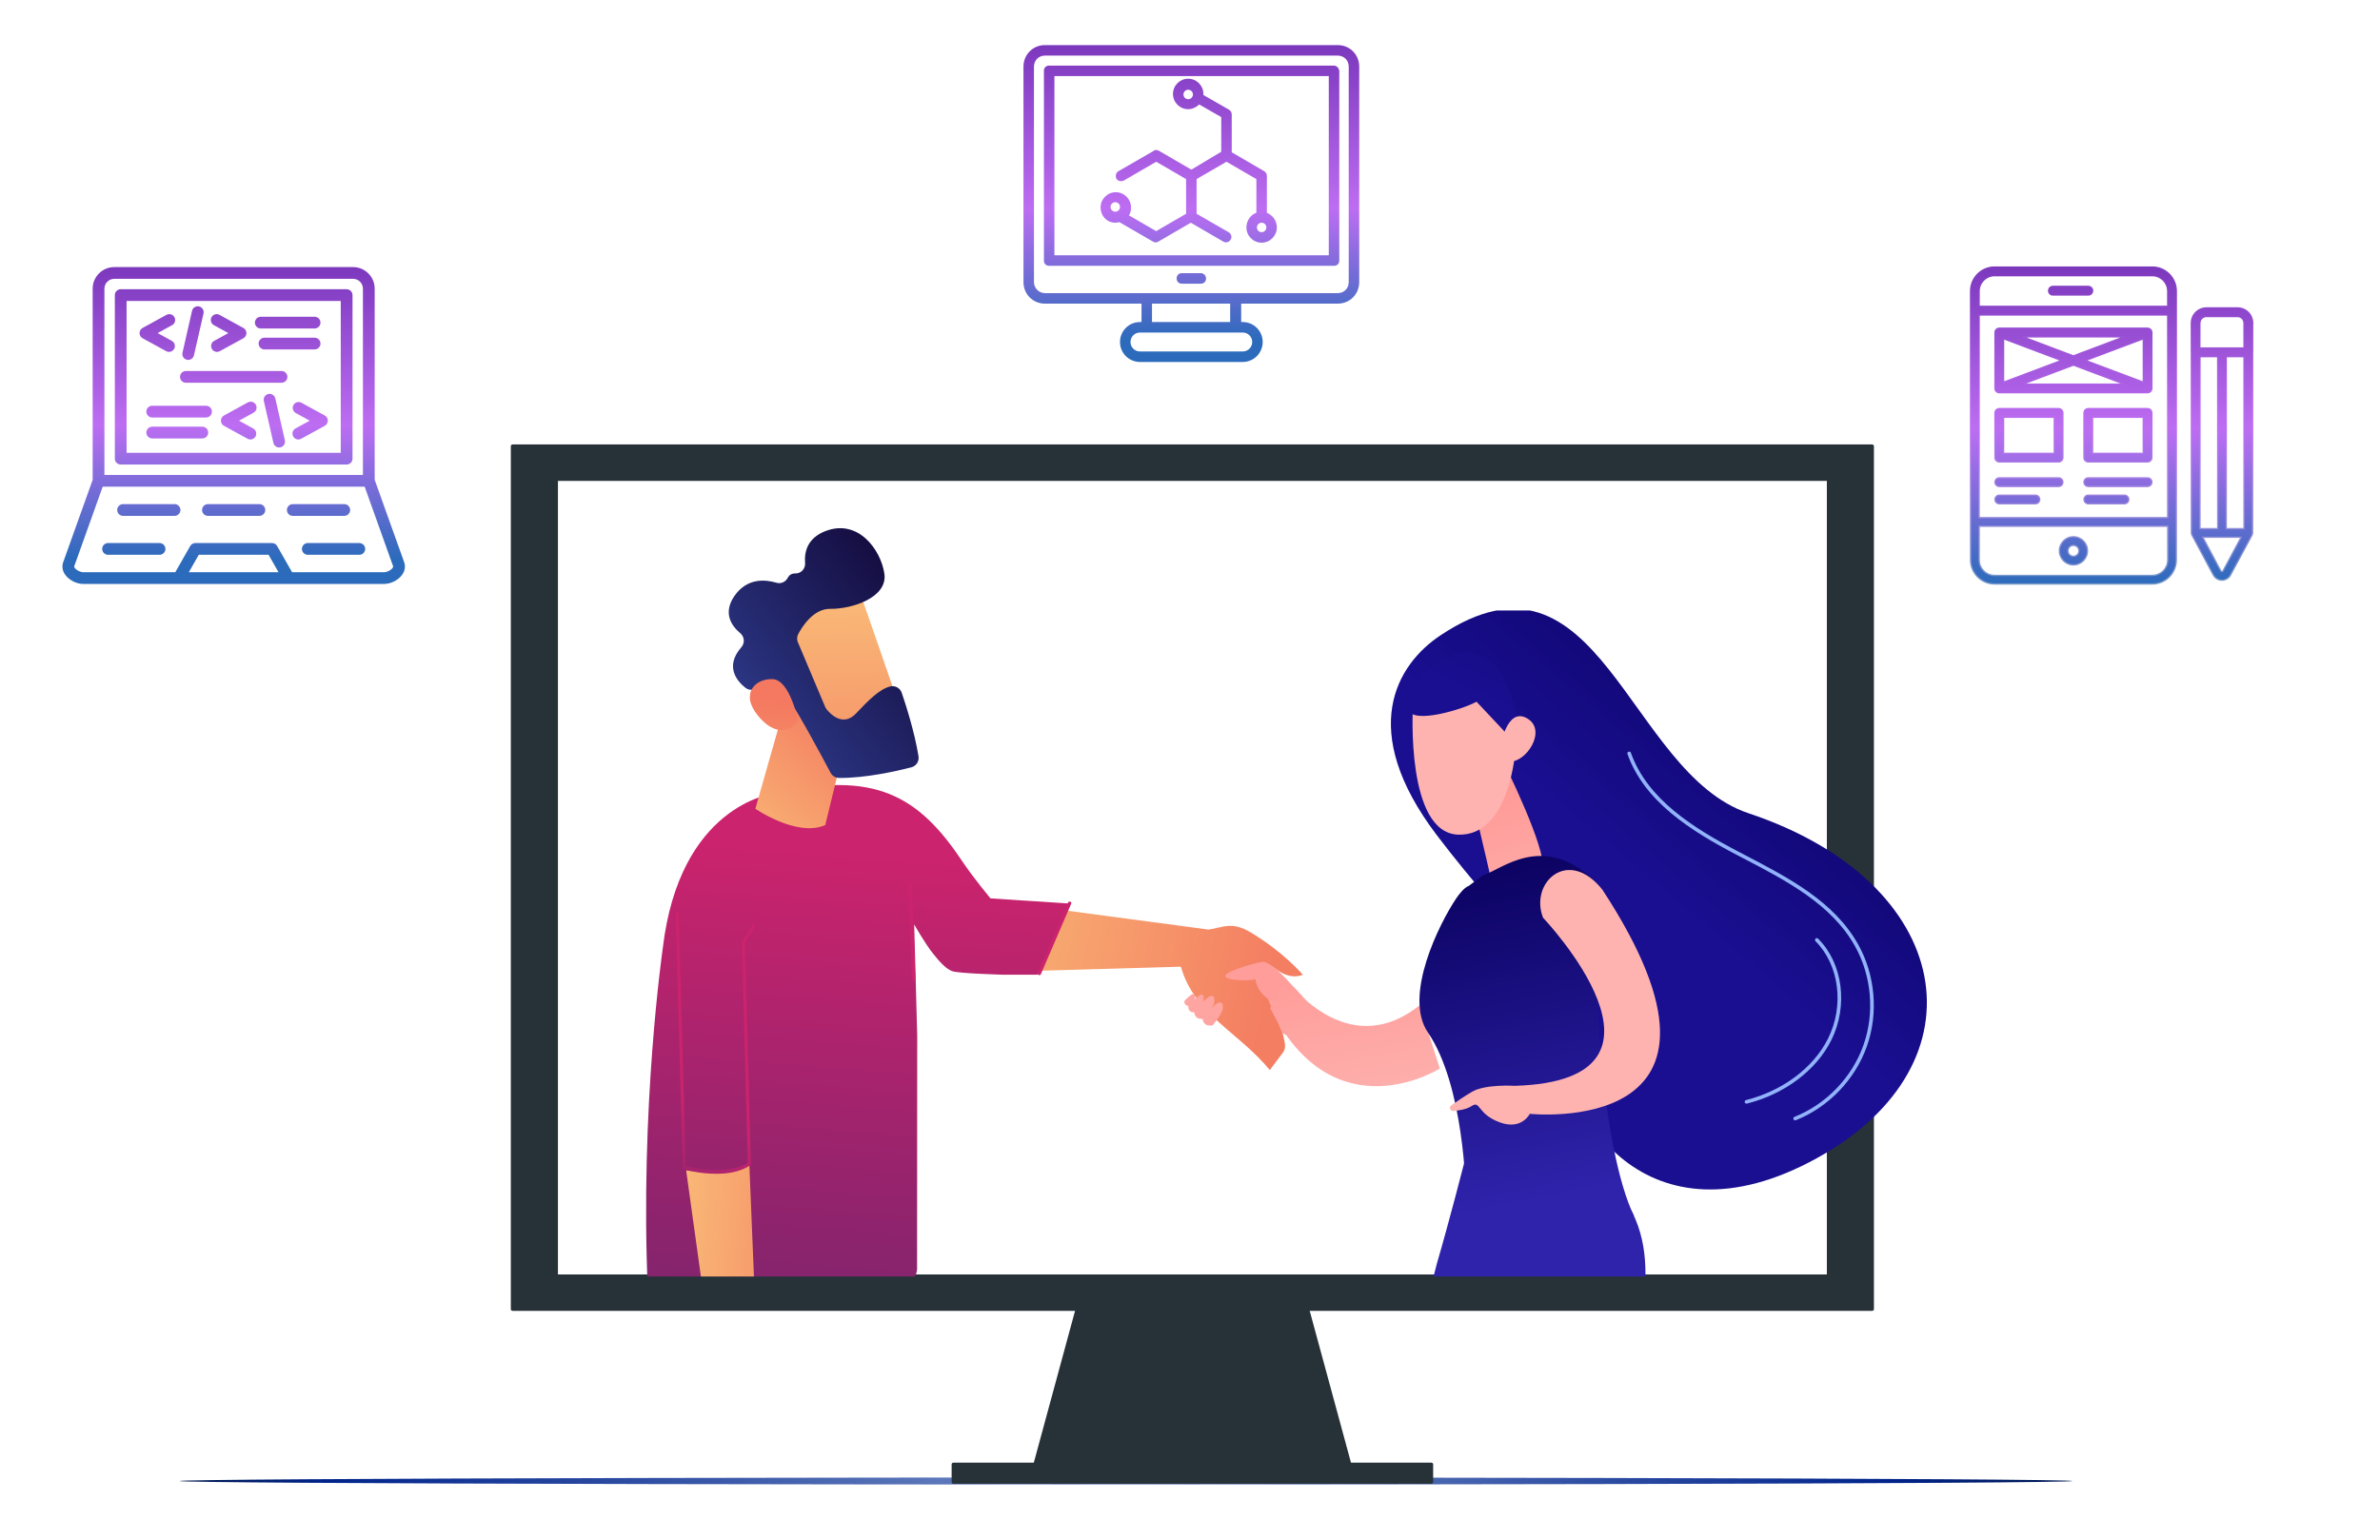<svg width="686" height="444" viewBox="0 0 686 444" fill="none" xmlns="http://www.w3.org/2000/svg">
<g clip-path="url(#clip0_395_6543)">
<ellipse cx="324.551" cy="426.975" rx="272.824" ry="1.018" fill="url(#paint0_linear_395_6543)"/>
<path fill-rule="evenodd" clip-rule="evenodd" d="M574.901 77H620.382C624.181 77 627.283 80.108 627.283 83.913V161.442C627.283 165.247 624.195 168.355 620.382 168.355H574.901C571.102 168.355 568 165.262 568 161.442V83.913C568 80.108 571.088 77 574.901 77ZM624.818 90.797H570.45V149.242H624.818V90.797ZM620.382 79.469H574.902C572.452 79.469 570.451 81.458 570.451 83.913V88.328H624.819V83.913C624.819 81.458 622.833 79.469 620.382 79.469ZM574.901 165.886H620.381C622.832 165.886 624.818 163.896 624.833 161.442V151.711H570.464V161.442C570.464 163.896 572.451 165.886 574.901 165.886ZM601.926 85.045H591.719C591.038 85.045 590.487 84.493 590.487 83.811C590.487 83.128 591.038 82.576 591.719 82.576H601.926C602.608 82.576 603.158 83.128 603.158 83.811C603.158 84.493 602.608 85.045 601.926 85.045ZM649.291 93.121C649.291 90.725 647.348 88.778 644.956 88.778H635.967C633.575 88.778 631.632 90.725 631.632 93.121V101.574C631.632 101.578 631.633 101.583 631.635 101.587L631.637 101.593C631.641 101.603 631.647 101.615 631.647 101.632V153.658C631.647 153.672 631.661 153.686 631.661 153.701C631.661 153.831 631.69 153.963 631.734 154.079C631.741 154.094 631.745 154.108 631.749 154.123C631.752 154.138 631.756 154.152 631.763 154.166C631.765 154.171 631.767 154.176 631.769 154.18C631.773 154.189 631.775 154.196 631.778 154.203C631.781 154.214 631.785 154.225 631.791 154.239L637.953 165.771C638.447 166.686 639.403 167.267 640.432 167.267C641.476 167.267 642.419 166.7 642.911 165.785L649.117 154.253C649.132 154.238 649.132 154.224 649.132 154.195C649.154 154.16 649.168 154.116 649.181 154.077L649.186 154.061L649.19 154.049C649.218 153.963 649.233 153.861 649.248 153.759L649.248 153.759C649.248 153.745 649.251 153.727 649.255 153.708C649.259 153.69 649.262 153.672 649.262 153.658V101.619C649.262 101.613 649.265 101.607 649.268 101.6C649.272 101.59 649.277 101.578 649.277 101.561V93.122L649.291 93.121ZM634.097 152.408V102.808H639.229V152.408H634.097ZM646.812 152.408H641.68V102.808H646.812V152.408ZM634.083 93.121C634.083 92.09 634.924 91.248 635.953 91.248H644.942C645.971 91.248 646.812 92.09 646.812 93.121V100.339H634.068V93.121H634.083ZM640.751 164.594C640.665 164.753 640.534 164.782 640.432 164.782C640.331 164.782 640.2 164.753 640.113 164.594L634.923 154.877H645.971L640.751 164.594ZM619.005 94.632H576.264C575.583 94.632 575.032 95.183 575.032 95.866V111.973C575.032 112.656 575.583 113.208 576.264 113.208H619.005C619.686 113.208 620.237 112.656 620.237 111.973V95.867C620.237 95.184 619.686 94.632 619.005 94.632ZM594.139 103.927L577.495 110.187V97.653L594.139 103.927ZM583.033 97.101H612.218L597.619 102.605L583.033 97.101ZM597.634 105.249L612.233 110.754H583.033L597.634 105.249ZM601.142 103.928L617.786 97.653V110.187L601.142 103.928ZM593.357 117.811H576.262C575.581 117.811 575.03 118.362 575.03 119.045V131.928C575.03 132.611 575.581 133.162 576.262 133.162H593.357C594.038 133.162 594.589 132.611 594.589 131.928V119.046C594.589 118.363 594.038 117.811 593.357 117.811ZM592.124 130.694H577.495V120.28H592.124V130.694ZM601.911 117.811H619.005L619.006 117.811C619.687 117.811 620.238 118.363 620.238 119.046L620.237 131.928C620.237 132.611 619.686 133.162 619.005 133.162H601.911C601.229 133.162 600.679 132.611 600.679 131.928V119.045C600.679 118.362 601.229 117.811 601.911 117.811ZM603.144 130.694H617.772V120.28H603.144V130.694ZM593.357 137.769H576.262C575.581 137.769 575.03 138.32 575.03 139.003C575.03 139.686 575.581 140.237 576.262 140.237H593.357C594.038 140.237 594.589 139.686 594.589 139.003C594.589 138.321 594.038 137.769 593.357 137.769ZM576.262 142.764H586.687C587.368 142.764 587.919 143.316 587.919 143.998C587.919 144.681 587.368 145.232 586.687 145.232H576.262C575.581 145.232 575.03 144.681 575.03 143.998C575.03 143.315 575.581 142.764 576.262 142.764ZM619.005 137.769H601.911C601.229 137.769 600.679 138.32 600.679 139.003C600.679 139.686 601.229 140.237 601.911 140.237H619.005C619.686 140.237 620.237 139.686 620.237 139.003C620.238 138.321 619.687 137.769 619.006 137.769H619.005ZM601.925 142.764H612.349C613.031 142.764 613.581 143.316 613.581 143.998C613.581 144.681 613.031 145.232 612.349 145.232H601.925C601.243 145.232 600.692 144.681 600.692 143.998C600.692 143.315 601.243 142.764 601.925 142.764ZM597.634 154.746C595.401 154.746 593.589 156.561 593.589 158.798C593.589 161.035 595.401 162.85 597.634 162.85C599.866 162.85 601.679 161.035 601.679 158.798C601.693 156.562 599.867 154.746 597.634 154.746ZM597.634 160.382C596.764 160.382 596.053 159.67 596.053 158.798C596.053 157.927 596.763 157.215 597.634 157.215C598.503 157.215 599.214 157.926 599.214 158.798C599.228 159.67 598.503 160.382 597.634 160.382Z" fill="url(#paint1_linear_395_6543)"/>
<path d="M570.45 90.797V90.604H570.256V90.797H570.45ZM624.818 90.797H625.012V90.604H624.818V90.797ZM570.45 149.242H570.256V149.435H570.45V149.242ZM624.818 149.242V149.435H625.012V149.242H624.818ZM570.451 88.328H570.257V88.522H570.451V88.328ZM624.819 88.328V88.522H625.013V88.328H624.819ZM624.833 161.442L625.026 161.443V161.442H624.833ZM624.833 151.711H625.026V151.517H624.833V151.711ZM570.464 151.711V151.517H570.271V151.711H570.464ZM649.291 93.121L649.305 93.314L649.485 93.301V93.121H649.291ZM631.635 101.587L631.454 101.656L631.455 101.66L631.635 101.587ZM631.637 101.593L631.458 101.667L631.459 101.669L631.637 101.593ZM631.734 154.079L631.553 154.147L631.557 154.157L631.562 154.167L631.734 154.079ZM631.749 154.123L631.561 154.17L631.561 154.17L631.749 154.123ZM631.763 154.166L631.589 154.251L631.59 154.254L631.763 154.166ZM631.769 154.18L631.591 154.255L631.591 154.255L631.769 154.18ZM631.778 154.203L631.594 154.264L631.594 154.264L631.778 154.203ZM631.791 154.239L631.616 154.322L631.621 154.33L631.791 154.239ZM637.953 165.771L637.783 165.862L637.783 165.863L637.953 165.771ZM642.911 165.785L643.082 165.877L643.082 165.877L642.911 165.785ZM649.117 154.253L648.98 154.116L648.96 154.136L648.946 154.161L649.117 154.253ZM649.132 154.195L648.97 154.088L648.938 154.136V154.195H649.132ZM649.181 154.077L648.996 154.018L648.996 154.019L649.181 154.077ZM649.186 154.061L649.002 154.001L649.001 154.002L649.186 154.061ZM649.19 154.049L649.006 153.989L649.006 153.989L649.19 154.049ZM649.248 153.759L649.439 153.787L649.44 153.781L649.248 153.759ZM649.248 153.759L649.44 153.781L649.441 153.77V153.759H649.248ZM649.255 153.708L649.065 153.67L649.065 153.67L649.255 153.708ZM649.268 101.6L649.446 101.675L649.446 101.675L649.268 101.6ZM649.277 93.122L649.263 92.929L649.083 92.942V93.122H649.277ZM634.097 102.808V102.614H633.903V102.808H634.097ZM634.097 152.408H633.903V152.601H634.097V152.408ZM639.229 102.808H639.422V102.614H639.229V102.808ZM639.229 152.408V152.601H639.422V152.408H639.229ZM641.68 152.408H641.486V152.601H641.68V152.408ZM646.812 152.408V152.601H647.006V152.408H646.812ZM641.68 102.808V102.614H641.486V102.808H641.68ZM646.812 102.808H647.006V102.614H646.812V102.808ZM634.083 93.121V93.315H634.276V93.121H634.083ZM646.812 100.339V100.533H647.005V100.339H646.812ZM634.068 100.339H633.874V100.533H634.068V100.339ZM634.068 93.121V92.928H633.874V93.121H634.068ZM640.751 164.594L640.921 164.686L640.922 164.685L640.751 164.594ZM640.113 164.594L639.942 164.685L639.943 164.686L640.113 164.594ZM634.923 154.877V154.684H634.6L634.752 154.968L634.923 154.877ZM645.971 154.877L646.141 154.969L646.295 154.684H645.971V154.877ZM577.495 110.187H577.302V110.467L577.563 110.369L577.495 110.187ZM594.139 103.927L594.207 104.109L594.689 103.928L594.208 103.746L594.139 103.927ZM577.495 97.653L577.564 97.472L577.302 97.374V97.653H577.495ZM612.218 97.101L612.287 97.282L612.218 96.908V97.101ZM583.033 97.101V96.908L582.965 97.282L583.033 97.101ZM597.619 102.605L597.55 102.787L597.619 102.812L597.687 102.787L597.619 102.605ZM612.233 110.754V110.947L612.301 110.573L612.233 110.754ZM597.634 105.249L597.702 105.068L597.634 105.043L597.565 105.068L597.634 105.249ZM583.033 110.754L582.964 110.573L583.033 110.947V110.754ZM617.786 97.653H617.979V97.373L617.717 97.472L617.786 97.653ZM601.142 103.928L601.073 103.746L600.592 103.928L601.074 104.109L601.142 103.928ZM617.786 110.187L617.718 110.368L617.979 110.466V110.187H617.786ZM577.495 130.694H577.302V130.887H577.495V130.694ZM592.124 130.694V130.887H592.318V130.694H592.124ZM577.495 120.28V120.086H577.302V120.28H577.495ZM592.124 120.28H592.318V120.086H592.124V120.28ZM619.005 117.811L619.009 117.617H619.005V117.811ZM619.006 117.811L619.001 118.004H619.006V117.811ZM620.238 119.046L620.431 119.046V119.046H620.238ZM620.237 131.928L620.044 131.928V131.928H620.237ZM617.772 130.694V130.887H617.966V130.694H617.772ZM603.144 130.694H602.95V130.887H603.144V130.694ZM617.772 120.28H617.966V120.086H617.772V120.28ZM603.144 120.28V120.086H602.95V120.28H603.144ZM620.237 139.003L620.044 139.003V139.003H620.237ZM601.679 158.798L601.485 158.797V158.798H601.679ZM599.214 158.798H599.021L599.021 158.801L599.214 158.798ZM620.382 76.806H574.901V77.194H620.382V76.806ZM627.477 83.913C627.477 80.001 624.288 76.806 620.382 76.806V77.194C624.074 77.194 627.09 80.215 627.09 83.913H627.477ZM627.477 161.442V83.913H627.09V161.442H627.477ZM620.382 168.549C624.303 168.549 627.477 165.353 627.477 161.442H627.09C627.09 165.141 624.088 168.161 620.382 168.161V168.549ZM574.901 168.549H620.382V168.161H574.901V168.549ZM567.806 161.442C567.806 165.368 570.995 168.549 574.901 168.549V168.161C571.209 168.161 568.194 165.155 568.194 161.442H567.806ZM567.806 83.913V161.442H568.194V83.913H567.806ZM574.901 76.806C570.98 76.806 567.806 80.001 567.806 83.913H568.194C568.194 80.214 571.195 77.194 574.901 77.194V76.806ZM570.45 90.991H624.818V90.604H570.45V90.991ZM570.643 149.242V90.797H570.256V149.242H570.643ZM624.818 149.048H570.45V149.435H624.818V149.048ZM624.624 90.797V149.242H625.012V90.797H624.624ZM574.902 79.662H620.382V79.275H574.902V79.662ZM570.644 83.913C570.644 81.566 572.558 79.662 574.902 79.662V79.275C572.346 79.275 570.257 81.351 570.257 83.913H570.644ZM570.644 88.328V83.913H570.257V88.328H570.644ZM624.819 88.135H570.451V88.522H624.819V88.135ZM624.625 83.913V88.328H625.013V83.913H624.625ZM620.382 79.662C622.725 79.662 624.625 81.565 624.625 83.913H625.013C625.013 81.352 622.94 79.275 620.382 79.275V79.662ZM620.381 165.693H574.901V166.08H620.381V165.693ZM624.639 161.44C624.625 163.79 622.724 165.693 620.381 165.693V166.08C622.939 166.08 625.011 164.003 625.026 161.443L624.639 161.44ZM624.639 151.711V161.442H625.026V151.711H624.639ZM570.464 151.904H624.833V151.517H570.464V151.904ZM570.658 161.442V151.711H570.271V161.442H570.658ZM574.901 165.693C572.558 165.693 570.658 163.79 570.658 161.442H570.271C570.271 164.003 572.344 166.08 574.901 166.08V165.693ZM591.719 85.238H601.926V84.851H591.719V85.238ZM590.294 83.811C590.294 84.6 590.931 85.238 591.719 85.238V84.851C591.145 84.851 590.681 84.387 590.681 83.811H590.294ZM591.719 82.383C590.931 82.383 590.294 83.021 590.294 83.811H590.681C590.681 83.234 591.145 82.77 591.719 82.77V82.383ZM601.926 82.383H591.719V82.77H601.926V82.383ZM603.352 83.811C603.352 83.021 602.715 82.383 601.926 82.383V82.77C602.501 82.77 602.965 83.234 602.965 83.811H603.352ZM601.926 85.238C602.715 85.238 603.352 84.6 603.352 83.811H602.965C602.965 84.387 602.501 84.851 601.926 84.851V85.238ZM644.956 88.972C647.241 88.972 649.097 90.831 649.097 93.121H649.485C649.485 90.618 647.455 88.585 644.956 88.585V88.972ZM635.967 88.972H644.956V88.585H635.967V88.972ZM631.825 93.121C631.825 90.831 633.682 88.972 635.967 88.972V88.585C633.468 88.585 631.438 90.618 631.438 93.121H631.825ZM631.825 101.574V93.121H631.438V101.574H631.825ZM631.816 101.518C631.817 101.521 631.825 101.543 631.825 101.574H631.438C631.438 101.614 631.449 101.644 631.454 101.656L631.816 101.518ZM631.816 101.52L631.814 101.514L631.455 101.66L631.458 101.667L631.816 101.52ZM631.84 101.632C631.84 101.574 631.821 101.531 631.816 101.518L631.459 101.669C631.461 101.674 631.459 101.669 631.457 101.662C631.455 101.654 631.453 101.644 631.453 101.632H631.84ZM631.84 153.658V101.632H631.453V153.658H631.84ZM631.855 153.701C631.855 153.666 631.846 153.637 631.84 153.621C631.837 153.613 631.833 153.606 631.831 153.601C631.829 153.597 631.827 153.593 631.826 153.591C631.825 153.589 631.825 153.59 631.826 153.59C631.826 153.592 631.828 153.595 631.83 153.6C631.833 153.609 631.84 153.629 631.84 153.658H631.453C631.453 153.693 631.462 153.721 631.468 153.737C631.471 153.746 631.474 153.753 631.477 153.757C631.479 153.762 631.481 153.766 631.481 153.767C631.483 153.77 631.482 153.769 631.482 153.768C631.481 153.767 631.48 153.764 631.478 153.759C631.475 153.75 631.468 153.729 631.468 153.701H631.855ZM631.915 154.01C631.878 153.912 631.855 153.804 631.855 153.701H631.468C631.468 153.859 631.502 154.013 631.553 154.147L631.915 154.01ZM631.937 154.077C631.934 154.065 631.926 154.028 631.906 153.991L631.562 154.167C631.559 154.162 631.558 154.159 631.558 154.159C631.558 154.159 631.558 154.16 631.559 154.161C631.559 154.163 631.56 154.166 631.561 154.17L631.937 154.077ZM631.937 154.081C631.939 154.085 631.94 154.088 631.94 154.088C631.939 154.088 631.939 154.087 631.939 154.085C631.938 154.083 631.938 154.081 631.937 154.077L631.561 154.17C631.564 154.181 631.571 154.215 631.589 154.251L631.937 154.081ZM631.948 154.105C631.944 154.096 631.94 154.087 631.935 154.078L631.59 154.254C631.59 154.254 631.591 154.254 631.591 154.255C631.591 154.255 631.591 154.255 631.591 154.255L631.948 154.105ZM631.962 154.143C631.959 154.136 631.955 154.122 631.948 154.105L631.591 154.255C631.591 154.255 631.591 154.256 631.594 154.264L631.962 154.143ZM631.966 154.155C631.965 154.154 631.965 154.153 631.965 154.152C631.964 154.151 631.964 154.149 631.962 154.143L631.594 154.264C631.598 154.275 631.604 154.296 631.617 154.322L631.966 154.155ZM638.124 165.68L631.962 154.147L631.621 154.33L637.783 165.862L638.124 165.68ZM640.432 167.073C639.476 167.073 638.584 166.533 638.124 165.679L637.783 165.863C638.309 166.839 639.33 167.46 640.432 167.46V167.073ZM642.741 165.693C642.282 166.546 641.405 167.073 640.432 167.073V167.46C641.548 167.46 642.556 166.855 643.082 165.877L642.741 165.693ZM648.946 154.161L642.741 165.693L643.082 165.877L649.287 154.344L648.946 154.161ZM648.938 154.195C648.938 154.198 648.938 154.201 648.938 154.203C648.938 154.204 648.938 154.205 648.938 154.205C648.938 154.206 648.938 154.206 648.938 154.206C648.938 154.206 648.938 154.206 648.938 154.205C648.938 154.205 648.938 154.204 648.938 154.202C648.938 154.2 648.939 154.196 648.94 154.191C648.942 154.18 648.947 154.165 648.955 154.15C648.963 154.135 648.972 154.124 648.98 154.116L649.254 154.389C649.288 154.355 649.31 154.314 649.319 154.268C649.326 154.235 649.325 154.202 649.325 154.195H648.938ZM648.996 154.019C648.99 154.039 648.985 154.054 648.98 154.067C648.975 154.08 648.971 154.086 648.97 154.088L649.293 154.301C649.334 154.24 649.355 154.168 649.365 154.135L648.996 154.019ZM649.001 154.002L648.996 154.018L649.365 154.136L649.37 154.12L649.001 154.002ZM649.006 153.989L649.002 154.001L649.37 154.122L649.373 154.11L649.006 153.989ZM649.056 153.732C649.041 153.838 649.028 153.921 649.006 153.989L649.373 154.11C649.408 154.004 649.425 153.884 649.439 153.787L649.056 153.732ZM649.055 153.738L649.055 153.738L649.44 153.781L649.44 153.781L649.055 153.738ZM649.065 153.67C649.063 153.682 649.054 153.721 649.054 153.759H649.441C649.441 153.764 649.441 153.766 649.441 153.767C649.441 153.768 649.441 153.767 649.441 153.766C649.441 153.764 649.442 153.762 649.442 153.758C649.443 153.755 649.444 153.751 649.445 153.747L649.065 153.67ZM649.069 153.658C649.069 153.653 649.069 153.65 649.069 153.65C649.069 153.649 649.069 153.649 649.069 153.651C649.069 153.653 649.068 153.655 649.068 153.658C649.067 153.662 649.066 153.665 649.065 153.67L649.445 153.747C649.447 153.735 649.456 153.696 649.456 153.658H649.069ZM649.069 101.619V153.658H649.456V101.619H649.069ZM649.089 101.525C649.089 101.526 649.084 101.538 649.08 101.551C649.075 101.565 649.069 101.589 649.069 101.619H649.456C649.456 101.642 649.451 101.66 649.448 101.668C649.446 101.675 649.444 101.68 649.446 101.675L649.089 101.525ZM649.083 101.561C649.083 101.55 649.085 101.539 649.088 101.531C649.089 101.524 649.092 101.519 649.089 101.525L649.446 101.675C649.452 101.662 649.471 101.619 649.471 101.561H649.083ZM649.083 93.122V101.561H649.471V93.122H649.083ZM649.277 92.928L649.263 92.929L649.291 93.315L649.305 93.314L649.277 92.928ZM633.903 102.808V152.408H634.29V102.808H633.903ZM639.229 102.614H634.097V103.002H639.229V102.614ZM639.422 152.408V102.808H639.035V152.408H639.422ZM634.097 152.601H639.229V152.214H634.097V152.601ZM641.68 152.601H646.812V152.214H641.68V152.601ZM641.486 102.808V152.408H641.873V102.808H641.486ZM646.812 102.614H641.68V103.002H646.812V102.614ZM647.006 152.408V102.808H646.618V152.408H647.006ZM635.953 91.054C634.816 91.054 633.889 91.984 633.889 93.121H634.276C634.276 92.197 635.031 91.441 635.953 91.441V91.054ZM644.942 91.054H635.953V91.441H644.942V91.054ZM647.005 93.121C647.005 91.984 646.078 91.054 644.942 91.054V91.441C645.864 91.441 646.618 92.197 646.618 93.121H647.005ZM647.005 100.339V93.121H646.618V100.339H647.005ZM634.068 100.533H646.812V100.146H634.068V100.533ZM633.874 93.121V100.339H634.261V93.121H633.874ZM634.083 92.928H634.068V93.315H634.083V92.928ZM640.432 164.976C640.5 164.976 640.59 164.966 640.681 164.922C640.776 164.876 640.86 164.8 640.921 164.686L640.581 164.501C640.556 164.547 640.531 164.565 640.513 164.573C640.492 164.584 640.466 164.589 640.432 164.589V164.976ZM639.943 164.686C640.005 164.8 640.089 164.876 640.183 164.922C640.274 164.966 640.364 164.976 640.432 164.976V164.589C640.399 164.589 640.373 164.584 640.351 164.573C640.333 164.565 640.308 164.547 640.283 164.501L639.943 164.686ZM634.752 154.968L639.942 164.685L640.284 164.502L635.094 154.786L634.752 154.968ZM645.971 154.684H634.923V155.071H645.971V154.684ZM640.922 164.685L646.141 154.969L645.8 154.786L640.581 164.502L640.922 164.685ZM576.264 94.825H619.005V94.438H576.264V94.825ZM575.226 95.866C575.226 95.29 575.69 94.825 576.264 94.825V94.438C575.476 94.438 574.839 95.077 574.839 95.866H575.226ZM575.226 111.973V95.866H574.839V111.973H575.226ZM576.264 113.014C575.69 113.014 575.226 112.549 575.226 111.973H574.839C574.839 112.763 575.476 113.401 576.264 113.401V113.014ZM619.005 113.014H576.264V113.401H619.005V113.014ZM620.043 111.973C620.043 112.549 619.579 113.014 619.005 113.014V113.401C619.793 113.401 620.43 112.763 620.43 111.973H620.043ZM620.043 95.867V111.973H620.43V95.867H620.043ZM619.005 94.825C619.579 94.825 620.043 95.291 620.043 95.867H620.43C620.43 95.078 619.794 94.438 619.005 94.438V94.825ZM577.563 110.369L594.207 104.109L594.071 103.746L577.427 110.006L577.563 110.369ZM577.302 97.653V110.187H577.689V97.653H577.302ZM594.208 103.746L577.564 97.472L577.427 97.835L594.071 104.109L594.208 103.746ZM612.218 96.908H583.033V97.295H612.218V96.908ZM597.687 102.787L612.287 97.282L612.15 96.92L597.551 102.424L597.687 102.787ZM582.965 97.282L597.55 102.787L597.687 102.424L583.102 96.92L582.965 97.282ZM612.301 110.573L597.702 105.068L597.565 105.431L612.165 110.935L612.301 110.573ZM583.033 110.947H612.233V110.56H583.033V110.947ZM597.565 105.068L582.964 110.573L583.101 110.935L597.702 105.431L597.565 105.068ZM617.717 97.472L601.073 103.746L601.21 104.109L617.854 97.834L617.717 97.472ZM617.979 110.187V97.653H617.592V110.187H617.979ZM601.074 104.109L617.718 110.368L617.854 110.006L601.21 103.746L601.074 104.109ZM576.262 118.004H593.357V117.617H576.262V118.004ZM575.224 119.045C575.224 118.469 575.688 118.004 576.262 118.004V117.617C575.474 117.617 574.837 118.256 574.837 119.045H575.224ZM575.224 131.928V119.045H574.837V131.928H575.224ZM576.262 132.969C575.688 132.969 575.224 132.504 575.224 131.928H574.837C574.837 132.717 575.474 133.356 576.262 133.356V132.969ZM593.357 132.969H576.262V133.356H593.357V132.969ZM594.395 131.928C594.395 132.504 593.931 132.969 593.357 132.969V133.356C594.145 133.356 594.782 132.717 594.782 131.928H594.395ZM594.395 119.046V131.928H594.782V119.046H594.395ZM593.357 118.004C593.931 118.004 594.395 118.469 594.395 119.046H594.782C594.782 118.256 594.145 117.617 593.357 117.617V118.004ZM577.495 130.887H592.124V130.5H577.495V130.887ZM577.302 120.28V130.694H577.689V120.28H577.302ZM592.124 120.086H577.495V120.473H592.124V120.086ZM592.318 130.694V120.28H591.931V130.694H592.318ZM619.005 117.617H601.911V118.004H619.005V117.617ZM619.01 117.617L619.009 117.617L619.001 118.004L619.001 118.004L619.01 117.617ZM620.431 119.046C620.431 118.256 619.794 117.617 619.006 117.617V118.004C619.58 118.004 620.044 118.469 620.044 119.046H620.431ZM620.431 131.928L620.431 119.046L620.044 119.046L620.044 131.928L620.431 131.928ZM619.005 133.356C619.794 133.356 620.431 132.717 620.431 131.928H620.044C620.044 132.504 619.579 132.969 619.005 132.969V133.356ZM601.911 133.356H619.005V132.969H601.911V133.356ZM600.485 131.928C600.485 132.717 601.122 133.356 601.911 133.356V132.969C601.337 132.969 600.872 132.504 600.872 131.928H600.485ZM600.485 119.045V131.928H600.872V119.045H600.485ZM601.911 117.617C601.122 117.617 600.485 118.256 600.485 119.045H600.872C600.872 118.469 601.337 118.004 601.911 118.004V117.617ZM617.772 130.5H603.144V130.887H617.772V130.5ZM617.579 120.28V130.694H617.966V120.28H617.579ZM603.144 120.473H617.772V120.086H603.144V120.473ZM603.337 130.694V120.28H602.95V130.694H603.337ZM576.262 137.962H593.357V137.575H576.262V137.962ZM575.224 139.003C575.224 138.427 575.688 137.962 576.262 137.962V137.575C575.474 137.575 574.837 138.214 574.837 139.003H575.224ZM576.262 140.044C575.688 140.044 575.224 139.579 575.224 139.003H574.837C574.837 139.792 575.474 140.431 576.262 140.431V140.044ZM593.357 140.044H576.262V140.431H593.357V140.044ZM594.395 139.003C594.395 139.579 593.931 140.044 593.357 140.044V140.431C594.145 140.431 594.782 139.792 594.782 139.003H594.395ZM593.357 137.962C593.931 137.962 594.395 138.427 594.395 139.003H594.782C594.782 138.214 594.145 137.575 593.357 137.575V137.962ZM586.687 142.57H576.262V142.957H586.687V142.57ZM588.113 143.998C588.113 143.209 587.476 142.57 586.687 142.57V142.957C587.261 142.957 587.726 143.422 587.726 143.998H588.113ZM586.687 145.426C587.476 145.426 588.113 144.787 588.113 143.998H587.726C587.726 144.574 587.261 145.039 586.687 145.039V145.426ZM576.262 145.426H586.687V145.039H576.262V145.426ZM574.837 143.998C574.837 144.787 575.474 145.426 576.262 145.426V145.039C575.688 145.039 575.224 144.574 575.224 143.998H574.837ZM576.262 142.57C575.474 142.57 574.837 143.209 574.837 143.998H575.224C575.224 143.422 575.688 142.957 576.262 142.957V142.57ZM601.911 137.962H619.005V137.575H601.911V137.962ZM600.872 139.003C600.872 138.427 601.337 137.962 601.911 137.962V137.575C601.122 137.575 600.485 138.214 600.485 139.003H600.872ZM601.911 140.044C601.337 140.044 600.872 139.579 600.872 139.003H600.485C600.485 139.792 601.122 140.431 601.911 140.431V140.044ZM619.005 140.044H601.911V140.431H619.005V140.044ZM620.044 139.003C620.044 139.579 619.579 140.044 619.005 140.044V140.431C619.794 140.431 620.431 139.792 620.431 139.003H620.044ZM619.006 137.962C619.58 137.962 620.044 138.427 620.044 139.003L620.431 139.003C620.431 138.214 619.794 137.575 619.006 137.575V137.962ZM619.005 137.962H619.006V137.575H619.005V137.962ZM612.349 142.57H601.925V142.957H612.349V142.57ZM613.775 143.998C613.775 143.209 613.138 142.57 612.349 142.57V142.957C612.923 142.957 613.388 143.422 613.388 143.998H613.775ZM612.349 145.426C613.138 145.426 613.775 144.787 613.775 143.998H613.388C613.388 144.574 612.923 145.039 612.349 145.039V145.426ZM601.925 145.426H612.349V145.039H601.925V145.426ZM600.499 143.998C600.499 144.787 601.136 145.426 601.925 145.426V145.039C601.35 145.039 600.886 144.574 600.886 143.998H600.499ZM601.925 142.57C601.136 142.57 600.499 143.209 600.499 143.998H600.886C600.886 143.422 601.35 142.957 601.925 142.957V142.57ZM593.782 158.798C593.782 156.668 595.508 154.94 597.634 154.94V154.553C595.294 154.553 593.395 156.455 593.395 158.798H593.782ZM597.634 162.657C595.508 162.657 593.782 160.928 593.782 158.798H593.395C593.395 161.141 595.294 163.044 597.634 163.044V162.657ZM601.485 158.798C601.485 160.928 599.759 162.657 597.634 162.657V163.044C599.974 163.044 601.872 161.141 601.872 158.798H601.485ZM597.634 154.94C599.76 154.94 601.499 156.67 601.485 158.797L601.872 158.799C601.888 156.455 599.973 154.553 597.634 154.553V154.94ZM595.86 158.798C595.86 159.777 596.657 160.575 597.634 160.575V160.188C596.871 160.188 596.247 159.563 596.247 158.798H595.86ZM597.634 157.021C596.656 157.021 595.86 157.82 595.86 158.798H596.247C596.247 158.033 596.871 157.408 597.634 157.408V157.021ZM599.408 158.798C599.408 157.82 598.611 157.021 597.634 157.021V157.408C598.396 157.408 599.021 158.033 599.021 158.798H599.408ZM597.634 160.575C598.608 160.575 599.424 159.779 599.408 158.795L599.021 158.801C599.033 159.561 598.399 160.188 597.634 160.188V160.575Z" fill="url(#paint2_linear_395_6543)"/>
<path fill-rule="evenodd" clip-rule="evenodd" d="M301.2 13H385.574C389.052 13 391.774 15.727 391.774 19.212V81.327C391.774 84.812 389.052 87.539 385.574 87.539H357.752V92.841H358.206C361.381 92.841 363.952 95.417 363.952 98.598C363.952 101.779 361.381 104.355 358.206 104.355H328.569C325.394 104.355 322.823 101.779 322.823 98.598C322.823 95.417 325.394 92.841 328.569 92.841H329.023V87.539H301.2C297.722 87.539 295 84.812 295 81.327V19.212C295 15.727 297.722 13 301.2 13ZM358.206 101.324C359.718 101.324 360.928 100.112 360.928 98.597C360.928 97.082 359.718 95.87 358.206 95.87H328.569C327.057 95.87 325.848 97.082 325.848 98.597C325.848 100.112 327.057 101.324 328.569 101.324H358.206ZM332.047 92.84H354.579V87.538H332.047V92.84ZM385.576 84.507C387.39 84.507 388.751 83.145 388.751 81.326L388.75 19.211C388.75 17.393 387.389 16.029 385.574 16.03H301.198C299.384 16.03 298.023 17.392 298.023 19.211V81.326C298.023 82.993 299.384 84.507 301.199 84.507H385.576ZM302.408 18.909H384.364L384.364 18.908C385.272 18.908 385.877 19.514 386.028 20.424V75.115C386.028 76.024 385.423 76.63 384.516 76.63H302.408C301.5 76.63 300.896 76.024 300.896 75.115V20.424C300.896 19.515 301.5 18.909 302.408 18.909ZM303.92 73.6H382.852H383.004V21.939H303.92V73.6ZM346.108 78.751H340.664C339.757 78.751 339.152 79.357 339.152 80.266C339.152 81.175 339.757 81.781 340.664 81.781H346.108C347.015 81.781 347.62 81.175 347.62 80.266C347.62 79.357 346.864 78.751 346.108 78.751ZM322.186 64.119C321.961 64.16 321.712 64.206 321.462 64.206L321.462 64.206C319.043 64.206 317.228 62.236 317.229 59.813C317.229 57.389 319.194 55.419 321.613 55.419C324.033 55.419 325.998 57.389 325.998 59.813C325.998 60.722 325.847 61.479 325.393 62.085L333.256 66.63L341.875 61.63V51.631L333.256 46.632L323.881 52.086C323.125 52.389 322.218 52.237 321.764 51.48C321.462 50.723 321.613 49.814 322.369 49.359L332.349 43.602C332.803 43.148 333.408 43.148 334.012 43.451L343.387 48.904L352.006 43.753V33.754L345.655 30.118C344.899 30.876 343.69 31.482 342.48 31.482C340.061 31.482 338.095 29.512 338.095 27.089C338.095 24.665 340.061 22.695 342.48 22.695C344.899 22.695 346.865 24.665 346.865 27.089V27.391L354.274 31.633C354.728 31.937 355.03 32.391 355.03 32.997V43.905L364.405 49.359C364.859 49.663 365.161 50.117 365.161 50.723V61.328C366.824 62.085 368.034 63.6 368.034 65.57C368.034 67.994 366.068 69.963 363.649 69.963C361.23 69.963 359.264 67.994 359.264 65.57C359.264 63.6 360.474 61.934 362.137 61.328V51.632L353.518 46.632L344.899 51.632V61.631L354.123 66.933C354.879 67.388 355.182 68.297 354.728 69.055C354.274 69.812 353.367 70.115 352.611 69.661L343.236 64.206L333.862 69.661C333.408 69.963 332.803 69.963 332.349 69.661L322.672 64.055C322.535 64.055 322.369 64.085 322.186 64.119ZM362.289 65.57C362.289 66.327 362.894 66.933 363.65 66.933C364.406 66.933 365.011 66.327 365.011 65.57C365.011 64.812 364.406 64.206 363.65 64.206C362.894 64.206 362.289 64.812 362.289 65.57ZM341.119 27.239C341.119 27.997 341.724 28.603 342.48 28.603C343.236 28.603 343.841 27.997 343.841 27.239C343.841 26.482 343.236 25.876 342.48 25.876C341.724 25.876 341.119 26.482 341.119 27.239ZM322.823 59.66C322.823 58.903 322.218 58.297 321.462 58.297C320.706 58.297 320.101 58.902 320.101 59.66C320.101 60.418 320.706 61.024 321.462 61.024C322.218 61.024 322.823 60.418 322.823 59.66Z" fill="url(#paint3_linear_395_6543)"/>
<path fill-rule="evenodd" clip-rule="evenodd" d="M30.099 136.921H104.605V83.22C104.605 82.468 104.306 81.748 103.774 81.216C103.243 80.686 102.523 80.387 101.771 80.386H32.927C32.177 80.388 31.457 80.687 30.927 81.218C30.396 81.75 30.098 82.469 30.097 83.22L30.099 136.921ZM107.998 83.222V138.324L116.416 161.862V161.863C116.921 163.082 116.768 164.476 116.009 165.555C114.929 167.203 112.728 168.353 110.657 168.353L110.656 168.354H83.258C83.234 168.355 83.209 168.355 83.184 168.355L83.189 168.354H24.053C21.982 168.354 19.78 167.205 18.7 165.557H18.701C17.942 164.477 17.788 163.083 18.294 161.864L26.708 138.334V83.222C26.71 81.573 27.366 79.99 28.532 78.824C29.7 77.658 31.282 77.001 32.932 77H101.775C103.425 77.001 105.007 77.658 106.174 78.824C107.341 79.99 107.997 81.572 107.998 83.222ZM84.187 164.97L79.876 157.403C79.572 156.877 79.01 156.554 78.404 156.556H56.316C55.705 156.55 55.139 156.874 54.833 157.403L50.522 164.97L24.054 164.97C23.139 164.97 21.985 164.386 21.535 163.7C21.329 163.386 21.392 163.238 21.426 163.157L21.427 163.155C21.442 163.121 21.456 163.086 21.469 163.049L29.601 140.31H105.111L113.241 163.049C113.249 163.07 113.257 163.092 113.266 163.113C113.271 163.127 113.277 163.141 113.283 163.154L113.285 163.159C113.32 163.241 113.383 163.39 113.175 163.699C112.724 164.389 111.572 164.969 110.657 164.969L84.187 164.97ZM34.793 133.923H99.912C100.362 133.923 100.793 133.744 101.111 133.426C101.429 133.109 101.607 132.678 101.607 132.229V85.078C101.607 84.629 101.429 84.198 101.111 83.88C100.793 83.562 100.362 83.384 99.912 83.384H34.793C33.857 83.384 33.099 84.142 33.099 85.078V132.229C33.099 133.164 33.857 133.923 34.793 133.923ZM98.218 130.535H36.488V86.772H98.218V130.535ZM80.276 164.965H54.433L57.292 159.944H77.416L80.276 164.965ZM50.316 148.723H35.475C34.539 148.723 33.78 147.964 33.78 147.029C33.78 146.093 34.539 145.335 35.475 145.335H50.316C51.251 145.335 52.01 146.093 52.01 147.029C52.01 147.964 51.251 148.723 50.316 148.723ZM31.148 159.945H45.991C46.926 159.945 47.685 159.187 47.685 158.251C47.685 157.316 46.926 156.558 45.991 156.558H31.148C30.212 156.558 29.453 157.316 29.453 158.251C29.453 159.187 30.212 159.945 31.148 159.945ZM99.236 148.723H84.393C83.457 148.723 82.698 147.964 82.698 147.029C82.698 146.093 83.457 145.335 84.393 145.335H99.236C100.172 145.335 100.93 146.093 100.93 147.029C100.93 147.964 100.172 148.723 99.236 148.723ZM88.72 159.945H103.563C104.499 159.945 105.258 159.187 105.258 158.251C105.258 157.316 104.499 156.558 103.563 156.558H88.72C87.784 156.558 87.025 157.316 87.025 158.251C87.025 159.187 87.784 159.945 88.72 159.945ZM74.766 148.723H59.938C59.002 148.723 58.243 147.964 58.243 147.029C58.243 146.094 59.002 145.335 59.938 145.335H74.766C75.701 145.335 76.46 146.094 76.46 147.029C76.46 147.964 75.701 148.723 74.766 148.723ZM47.899 101.242C48.148 101.38 48.428 101.453 48.712 101.453L48.712 101.452C49.485 101.45 50.158 100.927 50.351 100.18C50.543 99.432 50.206 98.649 49.53 98.275L45.436 96.029L49.53 93.784C49.948 93.581 50.265 93.216 50.407 92.774C50.548 92.331 50.502 91.85 50.278 91.442C50.054 91.035 49.672 90.738 49.222 90.62C48.772 90.502 48.294 90.574 47.899 90.819L41.097 94.549C40.558 94.847 40.223 95.415 40.223 96.031C40.223 96.647 40.558 97.215 41.097 97.513V97.513L47.899 101.242ZM62.541 101.455C61.769 101.453 61.096 100.93 60.904 100.182C60.712 99.435 61.05 98.653 61.725 98.279L65.818 96.032L61.725 93.787V93.788C61.304 93.588 60.984 93.222 60.84 92.779C60.697 92.335 60.744 91.851 60.968 91.443C61.193 91.034 61.576 90.736 62.027 90.619C62.479 90.501 62.959 90.576 63.354 90.824L70.156 94.553V94.552C70.696 94.851 71.03 95.419 71.03 96.034C71.03 96.651 70.696 97.219 70.156 97.517L63.354 101.246C63.105 101.383 62.825 101.455 62.541 101.455ZM53.871 103.716C53.995 103.745 54.122 103.758 54.25 103.758L54.25 103.759C55.041 103.759 55.728 103.213 55.904 102.441L58.658 90.371C58.866 89.459 58.295 88.551 57.383 88.343C56.47 88.135 55.562 88.705 55.354 89.617L52.6 101.687C52.391 102.598 52.96 103.506 53.871 103.716ZM90.679 94.709H75.168C74.231 94.709 73.473 93.951 73.473 93.015C73.473 92.079 74.231 91.322 75.168 91.322H90.679C91.615 91.322 92.374 92.079 92.374 93.015C92.374 93.951 91.615 94.709 90.679 94.709ZM76.237 100.742H90.678C91.614 100.742 92.373 99.984 92.373 99.048C92.373 98.113 91.614 97.355 90.678 97.355H76.237C75.3 97.355 74.542 98.113 74.542 99.048C74.542 99.984 75.3 100.742 76.237 100.742ZM85.993 126.701C85.221 126.699 84.547 126.176 84.354 125.429C84.162 124.681 84.499 123.898 85.175 123.524L89.269 121.28L85.175 119.033C84.409 118.558 84.15 117.566 84.584 116.778C85.019 115.988 85.995 115.677 86.806 116.068L93.619 119.793C94.158 120.092 94.493 120.66 94.493 121.275C94.493 121.892 94.158 122.459 93.619 122.757L86.806 126.489C86.557 126.626 86.277 126.699 85.993 126.701ZM71.357 126.489C71.606 126.627 71.886 126.699 72.171 126.701C72.943 126.699 73.615 126.175 73.808 125.428C73.999 124.681 73.662 123.898 72.986 123.525L68.894 121.28L72.986 119.031C73.407 118.83 73.728 118.466 73.871 118.022C74.014 117.578 73.968 117.095 73.743 116.686C73.519 116.277 73.136 115.979 72.684 115.862C72.233 115.745 71.753 115.819 71.357 116.066L64.555 119.795C64.016 120.094 63.682 120.661 63.682 121.278C63.682 121.894 64.016 122.462 64.555 122.76L71.357 126.489ZM80.455 129.006C79.665 129.006 78.981 128.46 78.805 127.69L76.052 115.62C75.844 114.707 76.414 113.798 77.326 113.591C78.239 113.383 79.148 113.954 79.356 114.866L82.11 126.936C82.317 127.846 81.748 128.752 80.839 128.962C80.713 128.992 80.585 129.006 80.455 129.006ZM43.874 120.364H59.386C60.323 120.364 61.081 119.607 61.081 118.67C61.081 117.735 60.323 116.977 59.386 116.977H43.874C42.938 116.977 42.18 117.735 42.18 118.67C42.18 119.607 42.938 120.364 43.874 120.364ZM58.316 126.399H43.874C42.938 126.399 42.18 125.642 42.18 124.706C42.18 123.77 42.938 123.012 43.874 123.012H58.316C59.253 123.012 60.011 123.77 60.011 124.706C60.011 125.642 59.253 126.399 58.316 126.399ZM53.583 110.35H81.131H81.142C82.078 110.35 82.837 109.592 82.837 108.656C82.837 107.72 82.078 106.962 81.142 106.962H53.583C52.648 106.962 51.889 107.72 51.889 108.656C51.889 109.592 52.648 110.35 53.583 110.35Z" fill="url(#paint4_linear_395_6543)"/>
<path d="M389.012 422.19H298.369L311.959 372.155H375.411L389.012 422.19Z" fill="#263238" stroke="#263238" stroke-width="1.018" stroke-linecap="round" stroke-linejoin="round"/>
<path d="M412.578 422.19H274.802V427.27H412.578V422.19Z" fill="#263238" stroke="#263238" stroke-width="1.018" stroke-linecap="round" stroke-linejoin="round"/>
<path fill-rule="evenodd" clip-rule="evenodd" d="M147.746 128.64H539.625V377.408H147.746V128.64ZM160.308 138.127H527.073V367.93H160.308V138.127Z" fill="#263238"/>
<path d="M539.625 128.64H540.134C540.134 128.359 539.906 128.131 539.625 128.131V128.64ZM147.746 128.64V128.131C147.465 128.131 147.237 128.359 147.237 128.64H147.746ZM539.625 377.408V377.917C539.906 377.917 540.134 377.689 540.134 377.408H539.625ZM147.746 377.408H147.237C147.237 377.689 147.465 377.917 147.746 377.917V377.408ZM527.073 138.127H527.582C527.582 137.846 527.354 137.618 527.073 137.618V138.127ZM160.308 138.127V137.618C160.027 137.618 159.799 137.846 159.799 138.127H160.308ZM527.073 367.93V368.439C527.354 368.439 527.582 368.211 527.582 367.93H527.073ZM160.308 367.93H159.799C159.799 368.211 160.027 368.439 160.308 368.439V367.93ZM539.625 128.131H147.746V129.149H539.625V128.131ZM540.134 377.408V128.64H539.116V377.408H540.134ZM147.746 377.917H539.625V376.899H147.746V377.917ZM147.237 128.64V377.408H148.255V128.64H147.237ZM527.073 137.618H160.308V138.636H527.073V137.618ZM527.582 367.93V138.127H526.564V367.93H527.582ZM160.308 368.439H527.073V367.421H160.308V368.439ZM159.799 138.127V367.93H160.817V138.127H159.799Z" fill="#263238"/>
<path d="M378 290.5L372.685 299.195L364.653 295.843C361.851 295.748 359.058 295.466 356.293 295C352.571 294.283 350.263 293.351 349.289 292.642C348.315 291.934 345.791 287.852 345.791 287.852C345.791 287.852 357.844 276.429 361.692 276.984C365.539 277.538 373.337 283.866 378 290.5Z" fill="#FEA4A1"/>
<path d="M367.5 306.5L369.38 304C370.998 302.126 370.319 300.915 369.88 298.5L361.401 278.185C361.401 278.185 363.641 276.365 367.994 279.549C372.338 282.738 375.5 281 375.5 281C375.5 281 370.144 274.604 360.519 268.822C355.012 265.52 352.508 267.397 348.379 268L265.685 256.953L265.414 264.13C265.054 273.572 273.027 281.155 282.482 280.362L340.379 278.695C344.239 292.462 357.104 297.611 366 308.5L367.5 306.5Z" fill="url(#paint5_linear_395_6543)"/>
<path d="M350.94 289.155C350.94 289.155 346.718 292.491 346.675 293.55C346.635 293.977 346.737 294.405 346.965 294.768C347.194 295.131 347.536 295.409 347.938 295.558C348.459 295.685 349 295.708 349.53 295.627C349.53 295.627 352.298 292.192 352.416 290.911C352.534 289.631 352.521 288.67 350.94 289.155Z" fill="#FEA5A2"/>
<path d="M348.533 287.261C348.533 287.261 344.324 290.608 344.252 291.646C344.213 292.074 344.316 292.503 344.545 292.867C344.775 293.231 345.117 293.509 345.52 293.658C346.041 293.779 346.579 293.801 347.108 293.723C347.108 293.723 349.88 290.283 349.994 289.008C350.108 287.732 350.113 286.776 348.533 287.261Z" fill="#FEA5A2"/>
<path d="M345.791 286.886C345.791 286.886 342.563 289.456 342.507 290.251C342.477 290.576 342.555 290.901 342.728 291.178C342.9 291.455 343.159 291.667 343.464 291.783C343.863 291.878 344.277 291.896 344.683 291.834C344.683 291.834 346.812 289.198 346.901 288.217C346.991 287.235 346.999 286.515 345.791 286.886Z" fill="#FEA5A2"/>
<path d="M343.588 286.631C343.588 286.631 341.341 288.251 341.349 288.809C341.36 289.058 341.442 289.298 341.586 289.501C341.73 289.703 341.929 289.86 342.16 289.952C342.454 290.042 342.762 290.079 343.069 290.061C343.069 290.061 344.495 288.33 344.501 287.644C344.506 286.957 344.45 286.466 343.588 286.631Z" fill="#FEA5A2"/>
<path d="M373.972 286.137C373.972 286.137 366.868 276.688 363.642 277.319C360.417 277.95 352.786 280.215 353.193 281.444C353.6 282.674 358.336 282.577 359.399 282.607C360.218 282.609 361.035 282.517 361.833 282.333C362.072 283.788 362.691 285.153 363.627 286.291C364.563 287.429 365.783 288.3 367.163 288.815" fill="#FE9D9A"/>
<g clip-path="url(#clip1_395_6543)">
<path d="M222.507 228.907C222.507 228.907 195.834 232.244 191.032 273.407C191.032 273.407 184.374 319.296 186.74 372.329C186.822 374.059 188.316 375.375 190.027 375.239L260.877 369.584C262.831 369.427 264.335 367.792 264.334 365.812L264.374 298.482L263.5 266.5C263.5 266.5 266.53 271.913 269 275C271 277.5 272.761 279.392 274.5 280C276.352 280.648 289 281 289 281L299 281L308.5 260.5L285.5 259C285.5 259 280.5 253 277.5 248.5C264.855 229.533 252.35 221.851 222.51 228.917L222.507 228.907Z" fill="url(#paint6_linear_395_6543)"/>
</g>
<path d="M263.471 282.782C263.471 282.782 263.403 282.8 263.361 282.8C263.075 282.811 262.83 282.582 262.818 282.293L261.768 254.659C261.756 254.37 261.982 254.124 262.269 254.113C262.555 254.103 262.8 254.332 262.812 254.62L263.863 282.255C263.874 282.502 263.703 282.723 263.471 282.782Z" fill="url(#paint7_linear_395_6543)"/>
<path d="M299.483 281.118C299.483 281.118 299.418 281.108 299.382 281.094C299.13 281.005 298.999 280.757 299.089 280.544L307.854 260.184C307.945 259.971 308.227 259.87 308.479 259.958C308.73 260.047 308.862 260.295 308.771 260.508L300.007 280.868C299.93 281.051 299.705 281.153 299.483 281.118Z" fill="url(#paint8_linear_395_6543)"/>
<g clip-path="url(#clip2_395_6543)">
<path d="M232.04 384.231C229.937 382.845 227.388 382.306 224.896 382.733L219.942 383.579C218.884 383.762 217.921 382.969 217.883 381.893L216 336C209.482 338.529 200.739 337.852 197.771 337.403L205.283 391.489L245.785 394.584L232.04 384.231Z" fill="url(#paint9_linear_395_6543)"/>
</g>
<path d="M228.323 195.906L217.721 233.16C217.721 233.16 229.72 241.453 237.869 237.872L243.051 216.578C243.051 216.578 236.47 191.365 228.323 195.906Z" fill="url(#paint10_linear_395_6543)"/>
<path d="M247.192 169.144C247.573 169.615 260.526 207.411 260.526 207.411L238.972 214.389L221.415 180.403C221.415 180.403 240.895 161.249 247.192 169.144Z" fill="url(#paint11_linear_395_6543)"/>
<path d="M229.991 185.19L237.849 203.808C237.955 204.044 238.079 204.269 238.242 204.471C239.224 205.714 242.928 209.727 246.763 205.662C250.241 201.972 253.481 198.662 256.603 197.898C258.005 197.557 259.439 198.346 259.907 199.722C261.088 203.157 263.597 210.948 264.748 218.046C264.98 219.488 264.074 220.86 262.672 221.222C258.448 222.308 249.47 224.353 241.863 224.278C240.83 224.273 239.891 223.705 239.401 222.785C237.032 218.313 229.766 204.765 227.16 201.309C224.718 198.065 219.249 198.502 216.974 198.848C216.23 198.966 215.474 198.761 214.873 198.294C212.753 196.648 208.65 192.356 213.681 186.596C214.738 185.386 214.593 183.565 213.365 182.54C210.919 180.5 208.205 176.768 211.757 171.719C215.364 166.585 220.568 167.034 223.799 168.003C225.107 168.396 226.461 167.764 227.086 166.541C227.443 165.841 228.1 165.294 229.296 165.319C230.913 165.358 232.185 163.912 232.053 162.292C231.805 159.163 232.663 155.133 237.95 153.1C247.331 149.502 253.875 158.444 254.905 165.367C255.934 172.281 245.543 175.609 239.31 175.528C234.571 175.463 231.363 180.4 230.089 182.776C229.686 183.53 229.652 184.422 229.982 185.201L229.991 185.19Z" fill="url(#paint12_linear_395_6543)"/>
<path d="M230.094 208.062C230.094 208.062 227.791 196.08 222.778 195.801C217.756 195.522 213.171 199.949 218.545 206.416C225.233 214.458 230.093 208.052 230.093 208.052L230.094 208.062Z" fill="url(#paint13_linear_395_6543)"/>
<path d="M201.331 338.003C198.942 337.645 197.277 337.17 197.089 337.121L196.787 337.035L194.769 263.634C194.761 263.346 194.953 263.088 195.195 263.063C195.437 263.038 195.643 263.253 195.651 263.541L197.647 336.18C199.515 336.665 209.514 338.994 215.533 335.234L213.815 271.47L216.903 266.594C217.049 266.359 217.33 266.299 217.519 266.46C217.706 266.632 217.742 266.955 217.597 267.189L214.708 271.757L216.432 335.819L216.178 335.986C211.793 338.895 205.476 338.625 201.323 338.002L201.331 338.003Z" fill="url(#paint14_linear_395_6543)"/>
<g clip-path="url(#clip3_395_6543)">
<path d="M415.145 183.198C402.605 191.566 391.11 210.393 414.1 240.727C434.721 267.935 455.901 285.704 452.766 302.44C449.631 319.176 474.08 361.368 523.828 333.819C572.945 306.624 563.539 254.325 503.973 234.451C469.104 222.817 461.054 152.56 415.145 183.198Z" fill="url(#paint15_linear_395_6543)"/>
<path d="M370.501 281.999C370.501 281.999 387.847 306.842 409.146 289.839L415.019 308.051C415.019 308.051 384.437 327.422 366.129 290.629L370.5 282L370.501 281.999Z" fill="url(#paint16_linear_395_6543)"/>
<path d="M431.673 216.255C431.673 216.255 442.573 237.618 444.48 247.428C444.48 247.428 438.549 257.502 429.405 251.877C429.405 251.877 423.27 224.677 421.49 220.834L431.667 216.255H431.673Z" fill="url(#paint17_linear_395_6543)"/>
<path d="M407.235 204.215C407.235 204.215 405.206 240.131 420.298 240.63C435.396 241.135 436.86 215.599 436.86 215.599C436.86 215.599 432.407 199.466 425.219 197.586C418.032 195.707 407.235 204.215 407.235 204.215Z" fill="url(#paint18_linear_395_6543)"/>
<path d="M411.677 193.127C411.677 193.127 404.781 200.188 405.966 204.578C407.15 208.969 421.945 204.378 425.59 202.304L437.809 215.324C437.809 215.324 437.432 196.034 429.005 190.099C420.572 184.157 411.677 193.127 411.677 193.127Z" fill="url(#paint19_linear_395_6543)"/>
<path d="M432.292 215.944C432.292 215.944 434.133 203.623 440.148 207.089C446.163 210.556 439.704 220.097 435.008 219.501L432.292 215.944Z" fill="url(#paint20_linear_395_6543)"/>
<path d="M427.37 252.386C432.771 250.762 444.436 239.869 459.394 253.691C461.934 256.033 462.967 259.596 462.061 262.929C458.045 277.737 461.714 331.698 471.01 350.623C471.01 350.623 440.359 358.478 422.49 343.914C422.49 343.914 422.09 313.042 411.591 297.687C404.343 287.087 414.978 266.057 419.735 259.003C420.458 257.933 422.065 255.811 423.304 255.44L427.37 252.386Z" fill="url(#paint21_linear_395_6543)"/>
<path d="M422.001 335.381C422.001 335.381 417.751 352.003 414.136 364.366L396.318 433.649C395.966 434.884 396.628 436.173 397.837 436.605C404.545 439.013 426.6 445.824 456.711 443.75C458.224 443.647 459.5 442.57 459.828 441.087C461.815 432.147 468.583 401.655 469.974 395.392C475.284 371.516 480.425 348.815 454.341 333.247C442.317 338.398 433.885 338.398 422.001 335.381Z" fill="url(#paint22_linear_395_6543)"/>
<path d="M444.766 264.585C444.766 264.585 489.397 311.483 436.601 313.045C436.601 313.045 428.149 312.482 424.268 314.767C422.179 315.997 419.932 317.523 418.309 318.668C417.565 319.189 417.985 320.364 418.894 320.291C420.642 320.155 422.779 319.793 424.138 318.891C426.773 317.139 425.657 321.052 432.133 323.517C438.614 325.978 440.934 321.109 440.934 321.109C440.934 321.109 508.946 328.406 461.885 256.523C452.021 244.068 440.792 254.448 444.765 264.594L444.766 264.585Z" fill="url(#paint23_linear_395_6543)"/>
<path d="M517.433 322.995C517.227 322.995 517.026 322.874 516.947 322.667C516.838 322.399 516.971 322.095 517.239 321.986C526.389 318.343 533.813 310.62 537.106 301.328C540.393 292.036 539.482 281.357 534.664 272.758C527.883 260.656 514.881 253.894 502.311 247.356L500.798 246.566C487.206 239.481 473.955 231.04 469.095 217.381C468.997 217.108 469.137 216.81 469.411 216.713C469.684 216.615 469.982 216.755 470.079 217.029C474.818 230.347 487.875 238.648 501.278 245.635L502.791 246.426C515.501 253.036 528.637 259.872 535.575 272.247C540.539 281.101 541.481 292.102 538.091 301.674C534.7 311.246 527.051 319.201 517.628 322.953C517.567 322.977 517.5 322.989 517.433 322.989V322.995Z" fill="#91B3FA"/>
<path d="M503.396 318.179C503.165 318.179 502.952 318.021 502.892 317.783C502.819 317.504 502.989 317.218 503.268 317.151C513.84 314.475 522.674 307.853 526.891 299.448C531.642 289.967 530.135 278.158 523.306 271.365C523.099 271.164 523.099 270.83 523.306 270.623C523.513 270.416 523.841 270.416 524.047 270.623C531.192 277.726 532.778 290.047 527.832 299.916C523.482 308.594 514.399 315.418 503.536 318.166C503.493 318.179 503.451 318.185 503.408 318.185L503.396 318.179Z" fill="#91B3FA"/>
</g>
</g>
<defs>
<linearGradient id="paint0_linear_395_6543" x1="53.866" y1="427.024" x2="598.444" y2="427.022" gradientUnits="userSpaceOnUse">
<stop stop-color="#001950"/>
<stop offset="0.073" stop-color="#00238B"/>
<stop offset="0.502" stop-color="#002C94" stop-opacity="0.53"/>
<stop offset="0.901" stop-color="#00238B"/>
<stop offset="1" stop-color="#001950"/>
</linearGradient>
<linearGradient id="paint1_linear_395_6543" x1="597.642" y1="77" x2="597.642" y2="168.355" gradientUnits="userSpaceOnUse">
<stop stop-color="#7C38BD"/>
<stop offset="0.51" stop-color="#BD6DF2"/>
<stop offset="1" stop-color="#2C6BBB"/>
</linearGradient>
<linearGradient id="paint2_linear_395_6543" x1="608.646" y1="77" x2="608.646" y2="168.355" gradientUnits="userSpaceOnUse">
<stop stop-color="#7D39BE"/>
<stop offset="0.476" stop-color="#BC6DF1"/>
<stop offset="1" stop-color="#7A9BCB"/>
</linearGradient>
<linearGradient id="paint3_linear_395_6543" x1="343.387" y1="13" x2="343.387" y2="104.355" gradientUnits="userSpaceOnUse">
<stop stop-color="#7C38BD"/>
<stop offset="0.516" stop-color="#BD6DF2"/>
<stop offset="0.931" stop-color="#2C6BBB"/>
</linearGradient>
<linearGradient id="paint4_linear_395_6543" x1="67.355" y1="77" x2="67.355" y2="168.355" gradientUnits="userSpaceOnUse">
<stop stop-color="#7C38BD"/>
<stop offset="0.5" stop-color="#BD6DF2"/>
<stop offset="0.92" stop-color="#2C6BBB"/>
</linearGradient>
<linearGradient id="paint5_linear_395_6543" x1="365" y1="287" x2="296.5" y2="273" gradientUnits="userSpaceOnUse">
<stop stop-color="#F47E62"/>
<stop offset="1" stop-color="#F8AB71"/>
</linearGradient>
<linearGradient id="paint6_linear_395_6543" x1="247.645" y1="246.779" x2="230.332" y2="472.267" gradientUnits="userSpaceOnUse">
<stop stop-color="#CB236D"/>
<stop offset="1" stop-color="#4C246D"/>
</linearGradient>
<linearGradient id="paint7_linear_395_6543" x1="274.61" y1="276.044" x2="306.14" y2="295.978" gradientUnits="userSpaceOnUse">
<stop stop-color="#CB236D"/>
<stop offset="1" stop-color="#4C246D"/>
</linearGradient>
<linearGradient id="paint8_linear_395_6543" x1="311.484" y1="279.992" x2="327.231" y2="307.644" gradientUnits="userSpaceOnUse">
<stop stop-color="#CB236D"/>
<stop offset="1" stop-color="#4C246D"/>
</linearGradient>
<linearGradient id="paint9_linear_395_6543" x1="195.84" y1="362.796" x2="247.91" y2="366.776" gradientUnits="userSpaceOnUse">
<stop stop-color="#F9B776"/>
<stop offset="1" stop-color="#F47960"/>
</linearGradient>
<linearGradient id="paint10_linear_395_6543" x1="212.244" y1="241.385" x2="244.201" y2="204.473" gradientUnits="userSpaceOnUse">
<stop stop-color="#F9B776"/>
<stop offset="1" stop-color="#F47960"/>
</linearGradient>
<linearGradient id="paint11_linear_395_6543" x1="239.921" y1="175.042" x2="242.161" y2="251.069" gradientUnits="userSpaceOnUse">
<stop stop-color="#F9B776"/>
<stop offset="1" stop-color="#F47960"/>
</linearGradient>
<linearGradient id="paint12_linear_395_6543" x1="221.956" y1="208.382" x2="264.549" y2="174.422" gradientUnits="userSpaceOnUse">
<stop stop-color="#2B3582"/>
<stop offset="1" stop-color="#150E42"/>
</linearGradient>
<linearGradient id="paint13_linear_395_6543" x1="217.887" y1="254.561" x2="222.98" y2="202.118" gradientUnits="userSpaceOnUse">
<stop stop-color="#F9B776"/>
<stop offset="1" stop-color="#F47960"/>
</linearGradient>
<linearGradient id="paint14_linear_395_6543" x1="197.831" y1="316.901" x2="167.042" y2="368.654" gradientUnits="userSpaceOnUse">
<stop stop-color="#CB236D"/>
<stop offset="1" stop-color="#4C246D"/>
</linearGradient>
<linearGradient id="paint15_linear_395_6543" x1="539.656" y1="177.974" x2="473.894" y2="256.047" gradientUnits="userSpaceOnUse">
<stop stop-color="#09005D"/>
<stop offset="1" stop-color="#1A0F91"/>
</linearGradient>
<linearGradient id="paint16_linear_395_6543" x1="383.603" y1="258.473" x2="394.8" y2="323.952" gradientUnits="userSpaceOnUse">
<stop stop-color="#FF928E"/>
<stop offset="1" stop-color="#FEB3B1"/>
</linearGradient>
<linearGradient id="paint17_linear_395_6543" x1="424.613" y1="214.412" x2="444.696" y2="272.173" gradientUnits="userSpaceOnUse">
<stop stop-color="#FF928E"/>
<stop offset="1" stop-color="#FEB3B1"/>
</linearGradient>
<linearGradient id="paint18_linear_395_6543" x1="347.976" y1="59.613" x2="377.894" y2="123.754" gradientUnits="userSpaceOnUse">
<stop stop-color="#FF928E"/>
<stop offset="1" stop-color="#FEB3B1"/>
</linearGradient>
<linearGradient id="paint19_linear_395_6543" x1="458.849" y1="126.635" x2="425.292" y2="201.971" gradientUnits="userSpaceOnUse">
<stop stop-color="#09005D"/>
<stop offset="1" stop-color="#1A0F91"/>
</linearGradient>
<linearGradient id="paint20_linear_395_6543" x1="363.067" y1="52.577" x2="392.985" y2="116.718" gradientUnits="userSpaceOnUse">
<stop stop-color="#FF928E"/>
<stop offset="1" stop-color="#FEB3B1"/>
</linearGradient>
<linearGradient id="paint21_linear_395_6543" x1="429.406" y1="242.715" x2="485.054" y2="509.84" gradientUnits="userSpaceOnUse">
<stop stop-color="#09005D"/>
<stop offset="0.383" stop-color="#2F23AC"/>
</linearGradient>
<linearGradient id="paint22_linear_395_6543" x1="429.406" y1="242.715" x2="485.054" y2="509.84" gradientUnits="userSpaceOnUse">
<stop stop-color="#09005D"/>
<stop offset="0.383" stop-color="#2F23AC"/>
</linearGradient>
<linearGradient id="paint23_linear_395_6543" x1="403.56" y1="248.776" x2="425.892" y2="272.922" gradientUnits="userSpaceOnUse">
<stop stop-color="#FF928E"/>
<stop offset="1" stop-color="#FEB3B1"/>
</linearGradient>
<clipPath id="clip0_395_6543">
<rect width="686" height="444" fill="white"/>
</clipPath>
<clipPath id="clip1_395_6543">
<rect width="178" height="158" fill="white" transform="matrix(-1 0 0 1 332 210)"/>
</clipPath>
<clipPath id="clip2_395_6543">
<rect width="56" height="33" fill="white" transform="matrix(-1 0 0 1 249.999 335)"/>
</clipPath>
<clipPath id="clip3_395_6543">
<rect width="223" height="192" fill="white" transform="translate(347 176)"/>
</clipPath>
</defs>
</svg>
